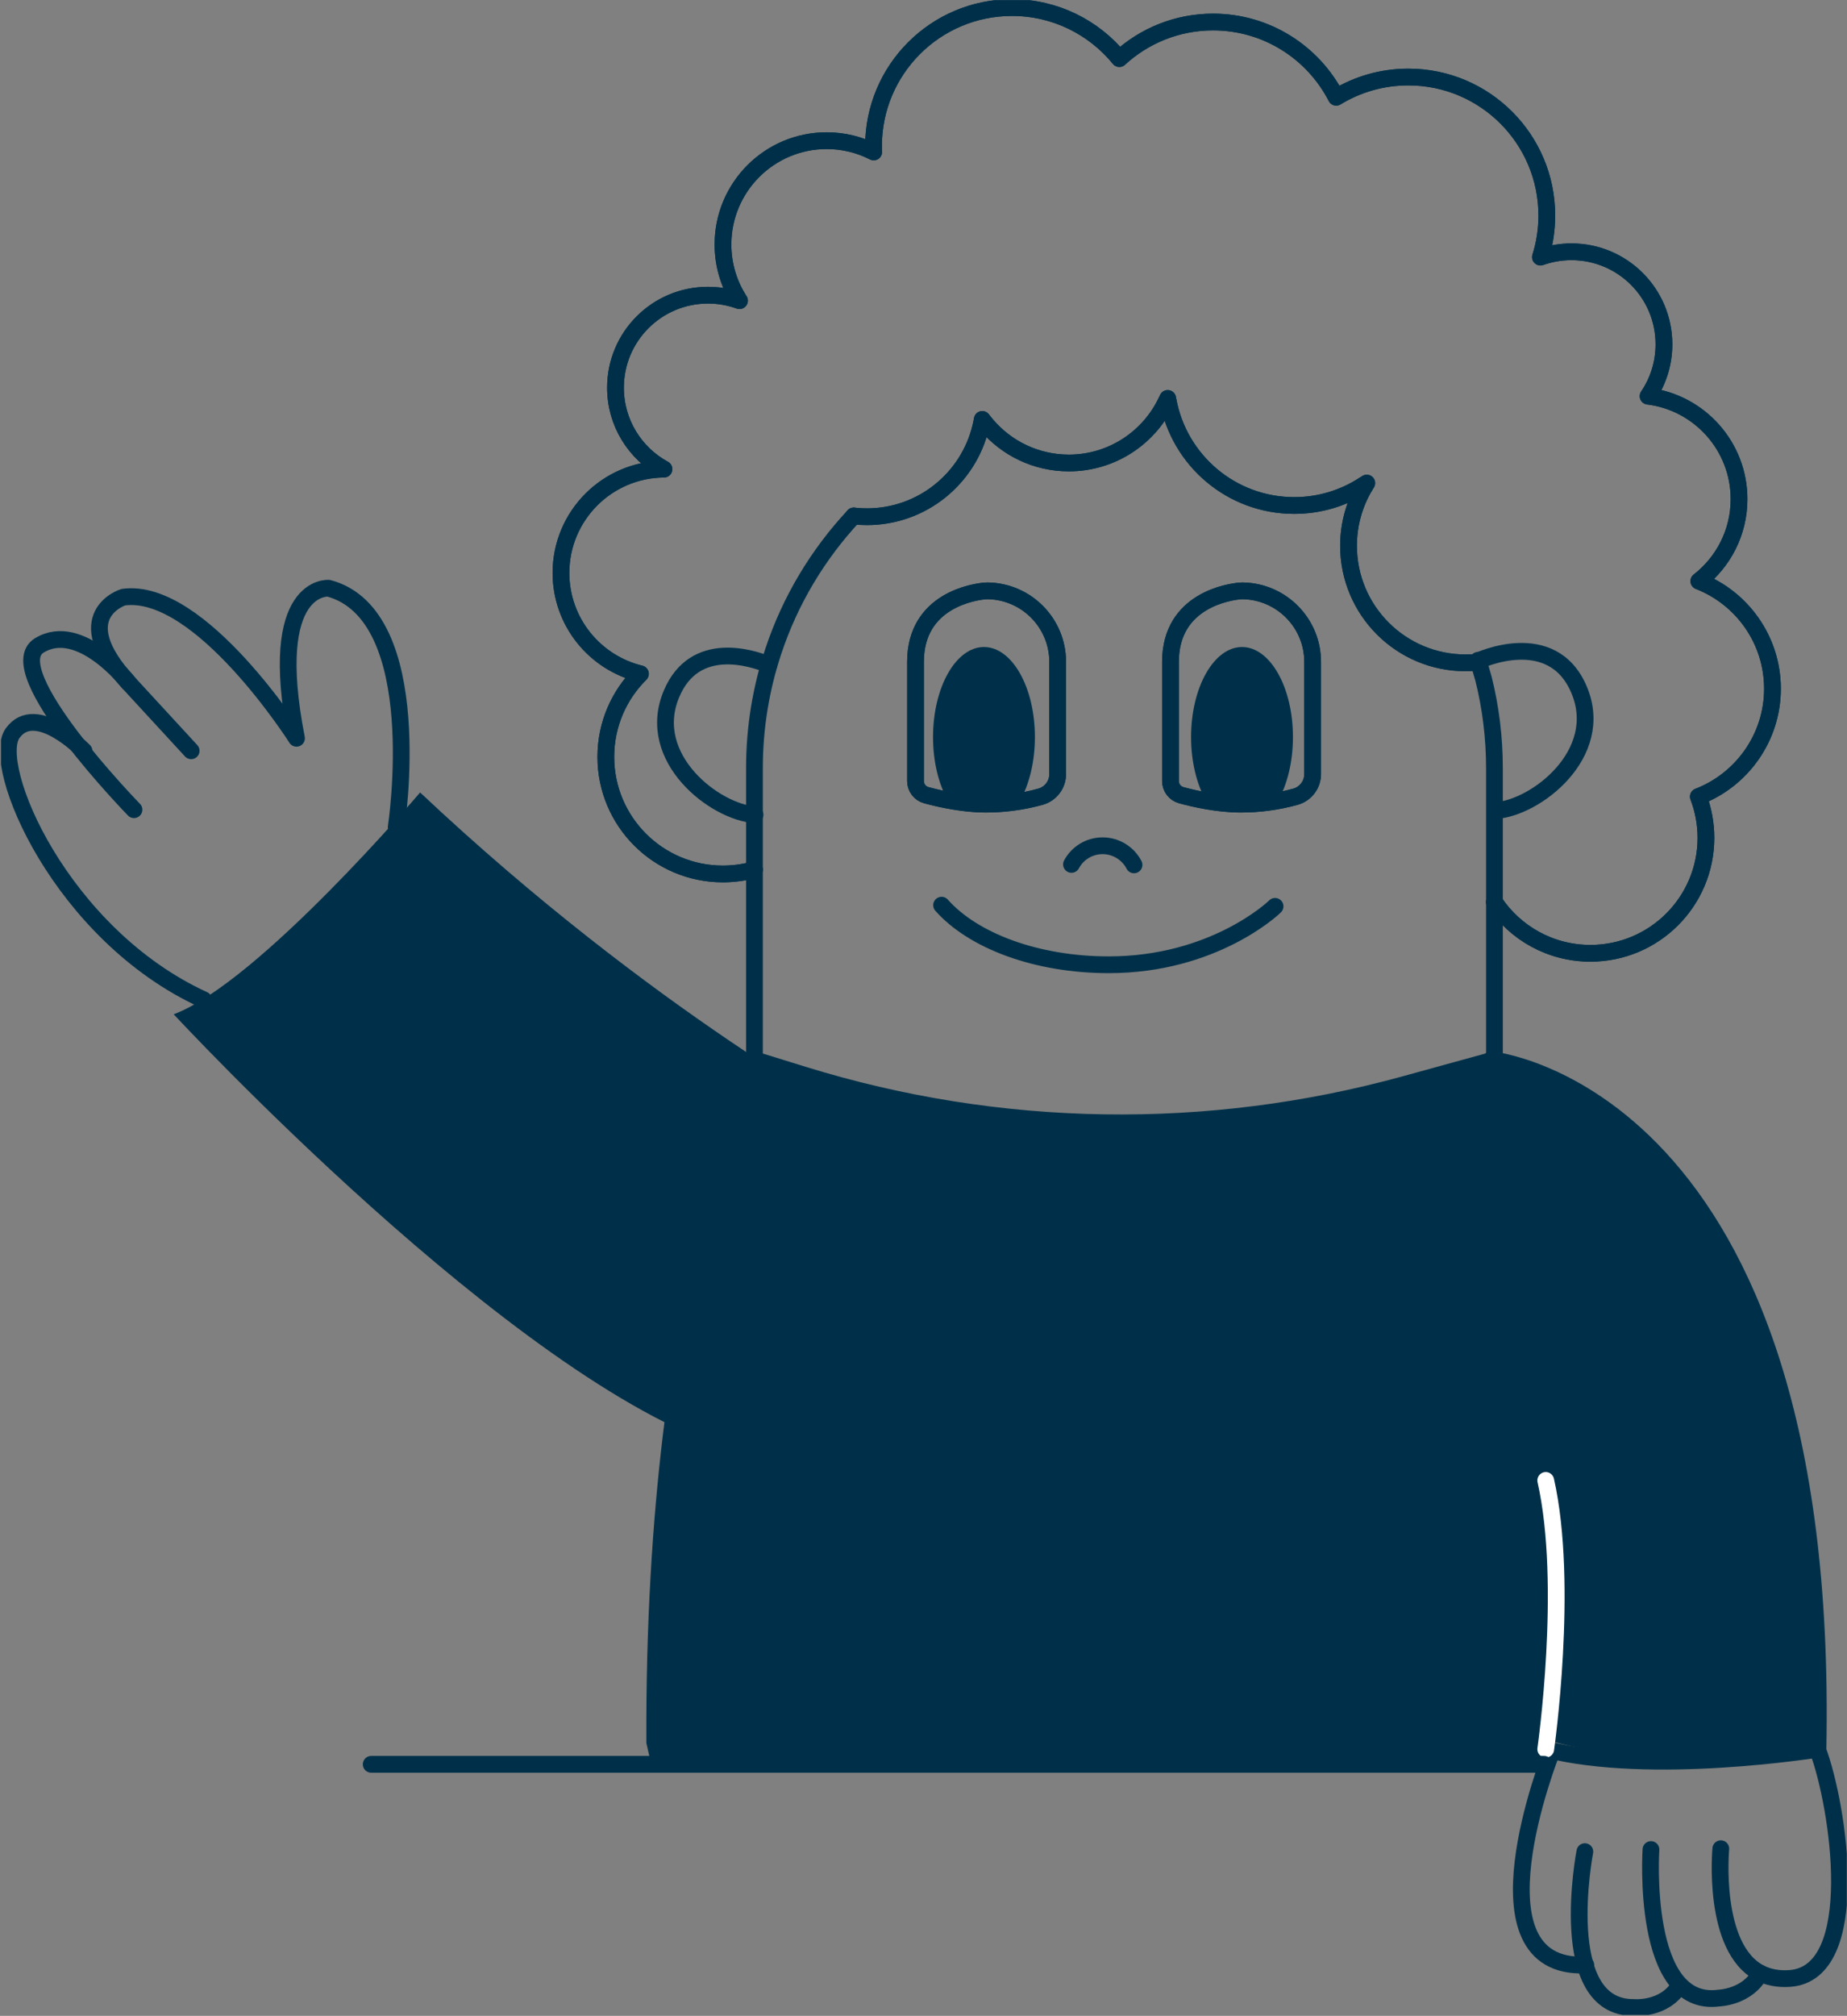 <svg width="1543" height="1683" viewBox="0 0 1543 1683" fill="none" xmlns="http://www.w3.org/2000/svg">
<rect x="0" y="0" width="1543" height="1683" fill="#808080" stroke="none"/>
<g clip-path="url(#clip0_10_1450)">
<path d="M1513.5 1459.38C1401.95 1486.22 1294.52 1453.19 1294.52 1453.19C1277.27 1460.4 1310.74 1466.98 1293.46 1472.99H544.065L539.968 1455.24C538.133 1057.53 633.394 881.121 633.394 881.121C945.354 1015.37 1251.12 883.179 1251.12 883.179C1554.82 955.48 1513.5 1459.38 1513.5 1459.38Z" fill="#003049"/>
<path d="M1234.85 551.246C1235.81 554.588 1239.35 566.712 1239.35 566.712C1245.33 590.615 1248.47 615.619 1248.47 641.336V884.728L1173.81 905.289C1008.94 950.711 834.538 947.96 671.169 897.382L630.275 884.728V641.336C630.275 607.223 635.8 574.436 646.033 543.726C660.14 501.198 683.298 462.786 713.204 430.752" stroke="#003049" stroke-width="14" stroke-linecap="round" stroke-linejoin="round"/>
<path d="M1139.95 406.299C1139.57 405.911 1139.16 405.565 1138.75 405.259" stroke="#003049" stroke-width="14" stroke-linecap="round" stroke-linejoin="round"/>
<path d="M883.586 552.59V646.287C883.586 655.09 877.695 662.813 869.215 665.177C854.15 669.355 838.657 671.413 823.204 671.372C804.287 671.311 784.819 666.889 773.831 663.893C768.51 662.447 764.82 657.597 764.82 652.074V552.611C764.82 500.668 814.724 494.086 823.021 493.352C823.714 493.291 824.428 493.271 825.141 493.271C857.513 493.78 883.586 520.149 883.586 552.59Z" stroke="#003049" stroke-width="14" stroke-linecap="round" stroke-linejoin="round"/>
<path d="M895.123 721.664C900.097 712.392 909.882 706.096 921.155 706.096C932.428 706.096 942.479 712.576 947.371 722.051" stroke="#003049" stroke-width="14" stroke-linecap="round" stroke-linejoin="round"/>
<path d="M1234.44 551.938C1234.44 551.938 1296.64 522.309 1319.22 575.964C1341.81 629.618 1282.51 674.796 1249.55 676.67" stroke="#003049" stroke-width="14" stroke-linecap="round" stroke-linejoin="round"/>
<path d="M630.764 680.196C597.76 678.301 538.316 633.062 560.984 579.285C580.371 533.252 628.807 549.472 642.322 555.076" stroke="#003049" stroke-width="14" stroke-linecap="round" stroke-linejoin="round"/>
<path d="M630.275 726.005C621.897 728.389 613.029 729.632 603.876 729.632C549.875 729.632 506.107 685.861 506.107 631.901C506.107 604.798 517.156 580.243 535.014 562.555C496.934 553.385 468.639 519.171 468.639 478.293C468.639 430.67 507.106 392.014 554.686 391.667C530.57 378.605 514.18 353.031 514.18 323.687C514.18 281.016 548.754 246.435 591.461 246.435C600.716 246.435 609.584 248.065 617.779 251.02C609.054 237.51 603.978 221.432 603.978 204.111C603.978 156.243 642.792 117.444 690.637 117.444C704.784 117.444 718.096 120.868 729.899 126.859C729.838 125.228 729.757 123.619 729.757 121.968C729.757 58.104 781.536 6.324 845.444 6.324C881.608 6.324 913.899 22.953 935.12 48.914C955.709 29.983 983.209 18.388 1013.4 18.388C1058.25 18.388 1097.1 43.901 1116.29 81.192C1133.84 70.473 1154.45 64.299 1176.53 64.299C1240.41 64.299 1292.21 116.058 1292.21 179.943C1292.21 192.047 1290.36 203.703 1286.89 214.646C1295.01 211.793 1303.73 210.204 1312.8 210.204C1355.49 210.204 1390.08 244.805 1390.08 287.456C1390.08 303.493 1385.19 318.389 1376.83 330.738C1419.64 336.016 1452.81 372.512 1452.81 416.712C1452.81 444.568 1439.62 469.347 1419.21 485.161C1455.2 499.201 1480.74 534.128 1480.74 575.026C1480.74 615.925 1454.99 651.178 1418.81 665.076C1422.88 675.774 1425.15 687.349 1425.15 699.453C1425.15 752.7 1381.95 795.881 1328.64 795.881C1295.21 795.881 1265.75 778.885 1248.47 753.047" stroke="#003049" stroke-width="14" stroke-linecap="round" stroke-linejoin="round"/>
<path d="M1234.16 552.896C1230.96 553.202 1227.67 553.385 1224.35 553.385C1170.33 553.385 1126.58 509.614 1126.58 455.653C1126.58 437.66 1131.47 420.787 1139.97 406.299C1140.57 405.3 1141.18 404.302 1141.81 403.303C1140.81 403.996 1139.81 404.648 1138.77 405.259C1122.14 415.876 1102.4 422.03 1081.22 422.03C1028.71 422.03 985.065 384.291 975.851 334.508C975.708 333.896 975.606 333.265 975.504 332.653C975.26 333.244 974.995 333.835 974.669 334.385C960.358 365.176 929.127 386.532 892.943 386.532C865.382 386.532 840.675 374.142 824.142 354.6C822.899 353.153 821.737 351.707 820.595 350.178C820.208 352.359 819.759 354.498 819.25 356.597C808.935 399.492 770.324 431.404 724.233 431.404C720.502 431.404 716.853 431.2 713.225 430.793" stroke="#003049" stroke-width="14" stroke-linecap="round" stroke-linejoin="round"/>
<path d="M630.275 726.005C621.897 728.389 613.029 729.632 603.876 729.632C549.875 729.632 506.107 685.861 506.107 631.901C506.107 604.798 517.156 580.243 535.014 562.555C496.934 553.385 468.639 519.171 468.639 478.293C468.639 430.67 507.106 392.014 554.686 391.667C530.57 378.605 514.18 353.031 514.18 323.687C514.18 281.016 548.754 246.435 591.461 246.435C600.716 246.435 609.584 248.065 617.779 251.02C609.054 237.51 603.978 221.432 603.978 204.111C603.978 156.243 642.792 117.444 690.637 117.444C704.784 117.444 718.096 120.868 729.899 126.859C729.838 125.228 729.757 123.619 729.757 121.968C729.757 58.104 781.536 6.324 845.444 6.324C881.608 6.324 913.899 22.953 935.12 48.914C955.709 29.983 983.209 18.388 1013.4 18.388C1058.25 18.388 1097.1 43.901 1116.29 81.192C1133.84 70.473 1154.45 64.299 1176.53 64.299C1240.41 64.299 1292.21 116.058 1292.21 179.943C1292.21 192.047 1290.36 203.703 1286.89 214.646C1295.01 211.793 1303.73 210.204 1312.8 210.204C1355.49 210.204 1390.08 244.805 1390.08 287.456C1390.08 303.493 1385.19 318.389 1376.83 330.738C1419.64 336.016 1452.81 372.512 1452.81 416.712C1452.81 444.568 1439.62 469.347 1419.21 485.161C1455.2 499.201 1480.74 534.128 1480.74 575.026C1480.74 615.925 1454.99 651.178 1418.81 665.076C1422.88 675.774 1425.15 687.349 1425.15 699.453C1425.15 752.7 1381.95 795.881 1328.64 795.881C1295.21 795.881 1265.75 778.885 1248.47 753.047" stroke="#003049" stroke-width="14" stroke-linecap="round" stroke-linejoin="round"/>
<path d="M1234.16 552.896C1230.96 553.202 1227.67 553.385 1224.35 553.385C1170.33 553.385 1126.58 509.614 1126.58 455.653C1126.58 437.66 1131.47 420.787 1139.97 406.299C1140.57 405.3 1141.18 404.302 1141.81 403.303C1140.81 403.996 1139.81 404.648 1138.77 405.259C1122.14 415.876 1102.4 422.03 1081.22 422.03C1028.71 422.03 985.065 384.291 975.851 334.508C975.708 333.896 975.606 333.265 975.504 332.653C975.26 333.244 974.995 333.835 974.669 334.385C960.358 365.176 929.127 386.532 892.943 386.532C865.382 386.532 840.675 374.142 824.142 354.6C822.899 353.153 821.737 351.707 820.595 350.178C820.208 352.359 819.759 354.498 819.25 356.597C808.935 399.492 770.324 431.404 724.233 431.404C720.502 431.404 716.853 431.2 713.225 430.793" stroke="#003049" stroke-width="14" stroke-linecap="round" stroke-linejoin="round"/>
<path d="M786.611 755.716C812.827 785.304 865.666 805.519 926.537 805.458C1013.32 805.376 1063.34 758.711 1065.2 756.674" stroke="#003049" stroke-width="14" stroke-linecap="round" stroke-linejoin="round"/>
<path d="M1245.59 884.707C1245.59 884.707 1529.56 911.504 1518.76 1460.34C1518.76 1460.34 1379.2 1482.9 1291.32 1460.34C1291.32 1460.34 1311.01 1322.95 1291.32 1235.98" stroke="#003049" stroke-width="14" stroke-linecap="round" stroke-linejoin="round"/>
<path d="M1323.99 1545.88C1323.99 1545.88 1298.76 1676.79 1365.01 1676C1365.01 1676 1390.25 1678.36 1402.89 1657.86" stroke="#003049" stroke-width="14" stroke-linecap="round" stroke-linejoin="round"/>
<path d="M1379.22 1544.13C1379.22 1544.13 1370.49 1677.16 1436.16 1668.11C1436.16 1668.11 1459.97 1667.36 1470.53 1647.3" stroke="#003049" stroke-width="14" stroke-linecap="round" stroke-linejoin="round"/>
<path d="M1324.79 1640.52H1324.3C1224.86 1644.59 1294.39 1467.39 1296.66 1461.62" stroke="#003049" stroke-width="14" stroke-linecap="round" stroke-linejoin="round"/>
<path d="M1518.37 1460.4C1536.41 1508.31 1556.94 1647.32 1495.25 1651.77C1485.45 1652.46 1477.31 1650.77 1470.52 1647.32C1429.81 1626.56 1437.58 1543.44 1437.58 1543.44" stroke="#003049" stroke-width="14" stroke-linecap="round" stroke-linejoin="round"/>
<path d="M1291.32 1235.98C1311.01 1322.93 1291.32 1460.34 1291.32 1460.34" stroke="white" stroke-width="14" stroke-linecap="round" stroke-linejoin="round"/>
<path d="M1096.59 552.59V646.287C1096.59 655.09 1090.7 662.813 1082.22 665.177C1067.16 669.355 1051.66 671.413 1036.21 671.372C1017.29 671.311 997.826 666.889 986.838 663.893C981.518 662.447 977.828 657.597 977.828 652.074V552.611C977.828 500.668 1027.73 494.086 1036.03 493.352C1036.72 493.291 1037.44 493.271 1038.15 493.271C1070.52 493.78 1096.59 520.149 1096.59 552.59Z" stroke="#003049" stroke-width="14" stroke-linecap="round" stroke-linejoin="round"/>
<path d="M883.586 552.591V646.288C883.586 655.091 877.695 662.814 869.194 665.158C863.466 666.747 857.656 668.031 851.826 669.009C842.489 670.578 833.071 671.352 823.653 671.352H823.204C812.298 671.312 801.208 669.824 791.668 668.011C784.655 666.666 778.499 665.158 773.831 663.874C768.51 662.427 764.82 657.577 764.82 652.055V552.591C764.82 500.648 814.724 494.066 823.021 493.332C823.734 493.271 824.428 493.251 825.141 493.271C857.513 493.781 883.586 520.15 883.586 552.591Z" stroke="#003049" stroke-width="14" stroke-linecap="round" stroke-linejoin="round"/>
<path d="M1096.59 552.59V646.287C1096.59 655.09 1090.7 662.813 1082.22 665.177C1067.16 669.355 1051.66 671.413 1036.21 671.372C1017.29 671.311 997.826 666.889 986.838 663.893C981.518 662.447 977.828 657.597 977.828 652.074V552.611C977.828 500.668 1027.73 494.086 1036.03 493.352C1036.72 493.291 1037.44 493.271 1038.15 493.271C1070.52 493.78 1096.59 520.149 1096.59 552.59Z" stroke="#003049" stroke-width="14" stroke-linecap="round" stroke-linejoin="round"/>
<path d="M350.954 661.611C350.954 661.611 216.409 820.069 145.121 846.804C145.121 846.804 429.377 1153.65 609.034 1209.77L721.48 938.463C721.48 938.463 545.574 844.93 350.974 661.611H350.954Z" fill="#003049"/>
<path d="M330.994 690.589C330.994 690.589 358.087 513.465 274.547 491.111C274.547 491.111 222.34 486.628 247.699 616.373C247.699 616.373 167.156 489.623 103.003 498.569C103.003 498.569 55.26 513.486 107.488 570.136L159.695 626.806" stroke="#003049" stroke-width="14" stroke-linecap="round" stroke-linejoin="round"/>
<path d="M107.468 570.136C107.468 570.136 67.187 517.948 32.878 538.815C-1.431 559.682 111.933 675.998 111.933 675.998" stroke="#003049" stroke-width="14" stroke-linecap="round" stroke-linejoin="round"/>
<path d="M70.224 627.01C70.224 627.01 29.942 585.256 10.555 612.094C-8.832 638.931 50.796 780.149 170.133 834.7" stroke="#003049" stroke-width="14" stroke-linecap="round" stroke-linejoin="round"/>
<path d="M864.566 615.354C864.566 636.364 859.694 655.376 851.826 669.009C842.489 670.578 833.071 671.352 823.653 671.352H823.204C812.298 671.311 801.208 669.824 791.668 668.01C784.125 654.459 779.457 635.875 779.457 615.354C779.457 573.845 798.517 540.181 822.022 540.181C845.526 540.181 864.566 573.845 864.566 615.354Z" fill="#003049"/>
<path d="M1080.14 615.354C1080.14 636.364 1075.27 655.376 1067.4 669.009C1058.07 670.578 1048.65 671.352 1039.23 671.352H1038.78C1027.87 671.311 1016.78 669.824 1007.24 668.01C999.701 654.459 995.033 635.875 995.033 615.354C995.033 573.845 1014.09 540.181 1037.6 540.181C1061.1 540.181 1080.14 573.845 1080.14 615.354Z" fill="#003049"/>
<path d="M1289.97 1472.99H1275.94H577.313H310.1" stroke="#003049" stroke-width="14" stroke-linecap="round" stroke-linejoin="round"/>
</g>
<defs>
<clipPath id="clip0_10_1450">
<rect width="1542" height="1682" fill="white" transform="translate(0.832 0.19)"/>
</clipPath>
</defs>
</svg>
